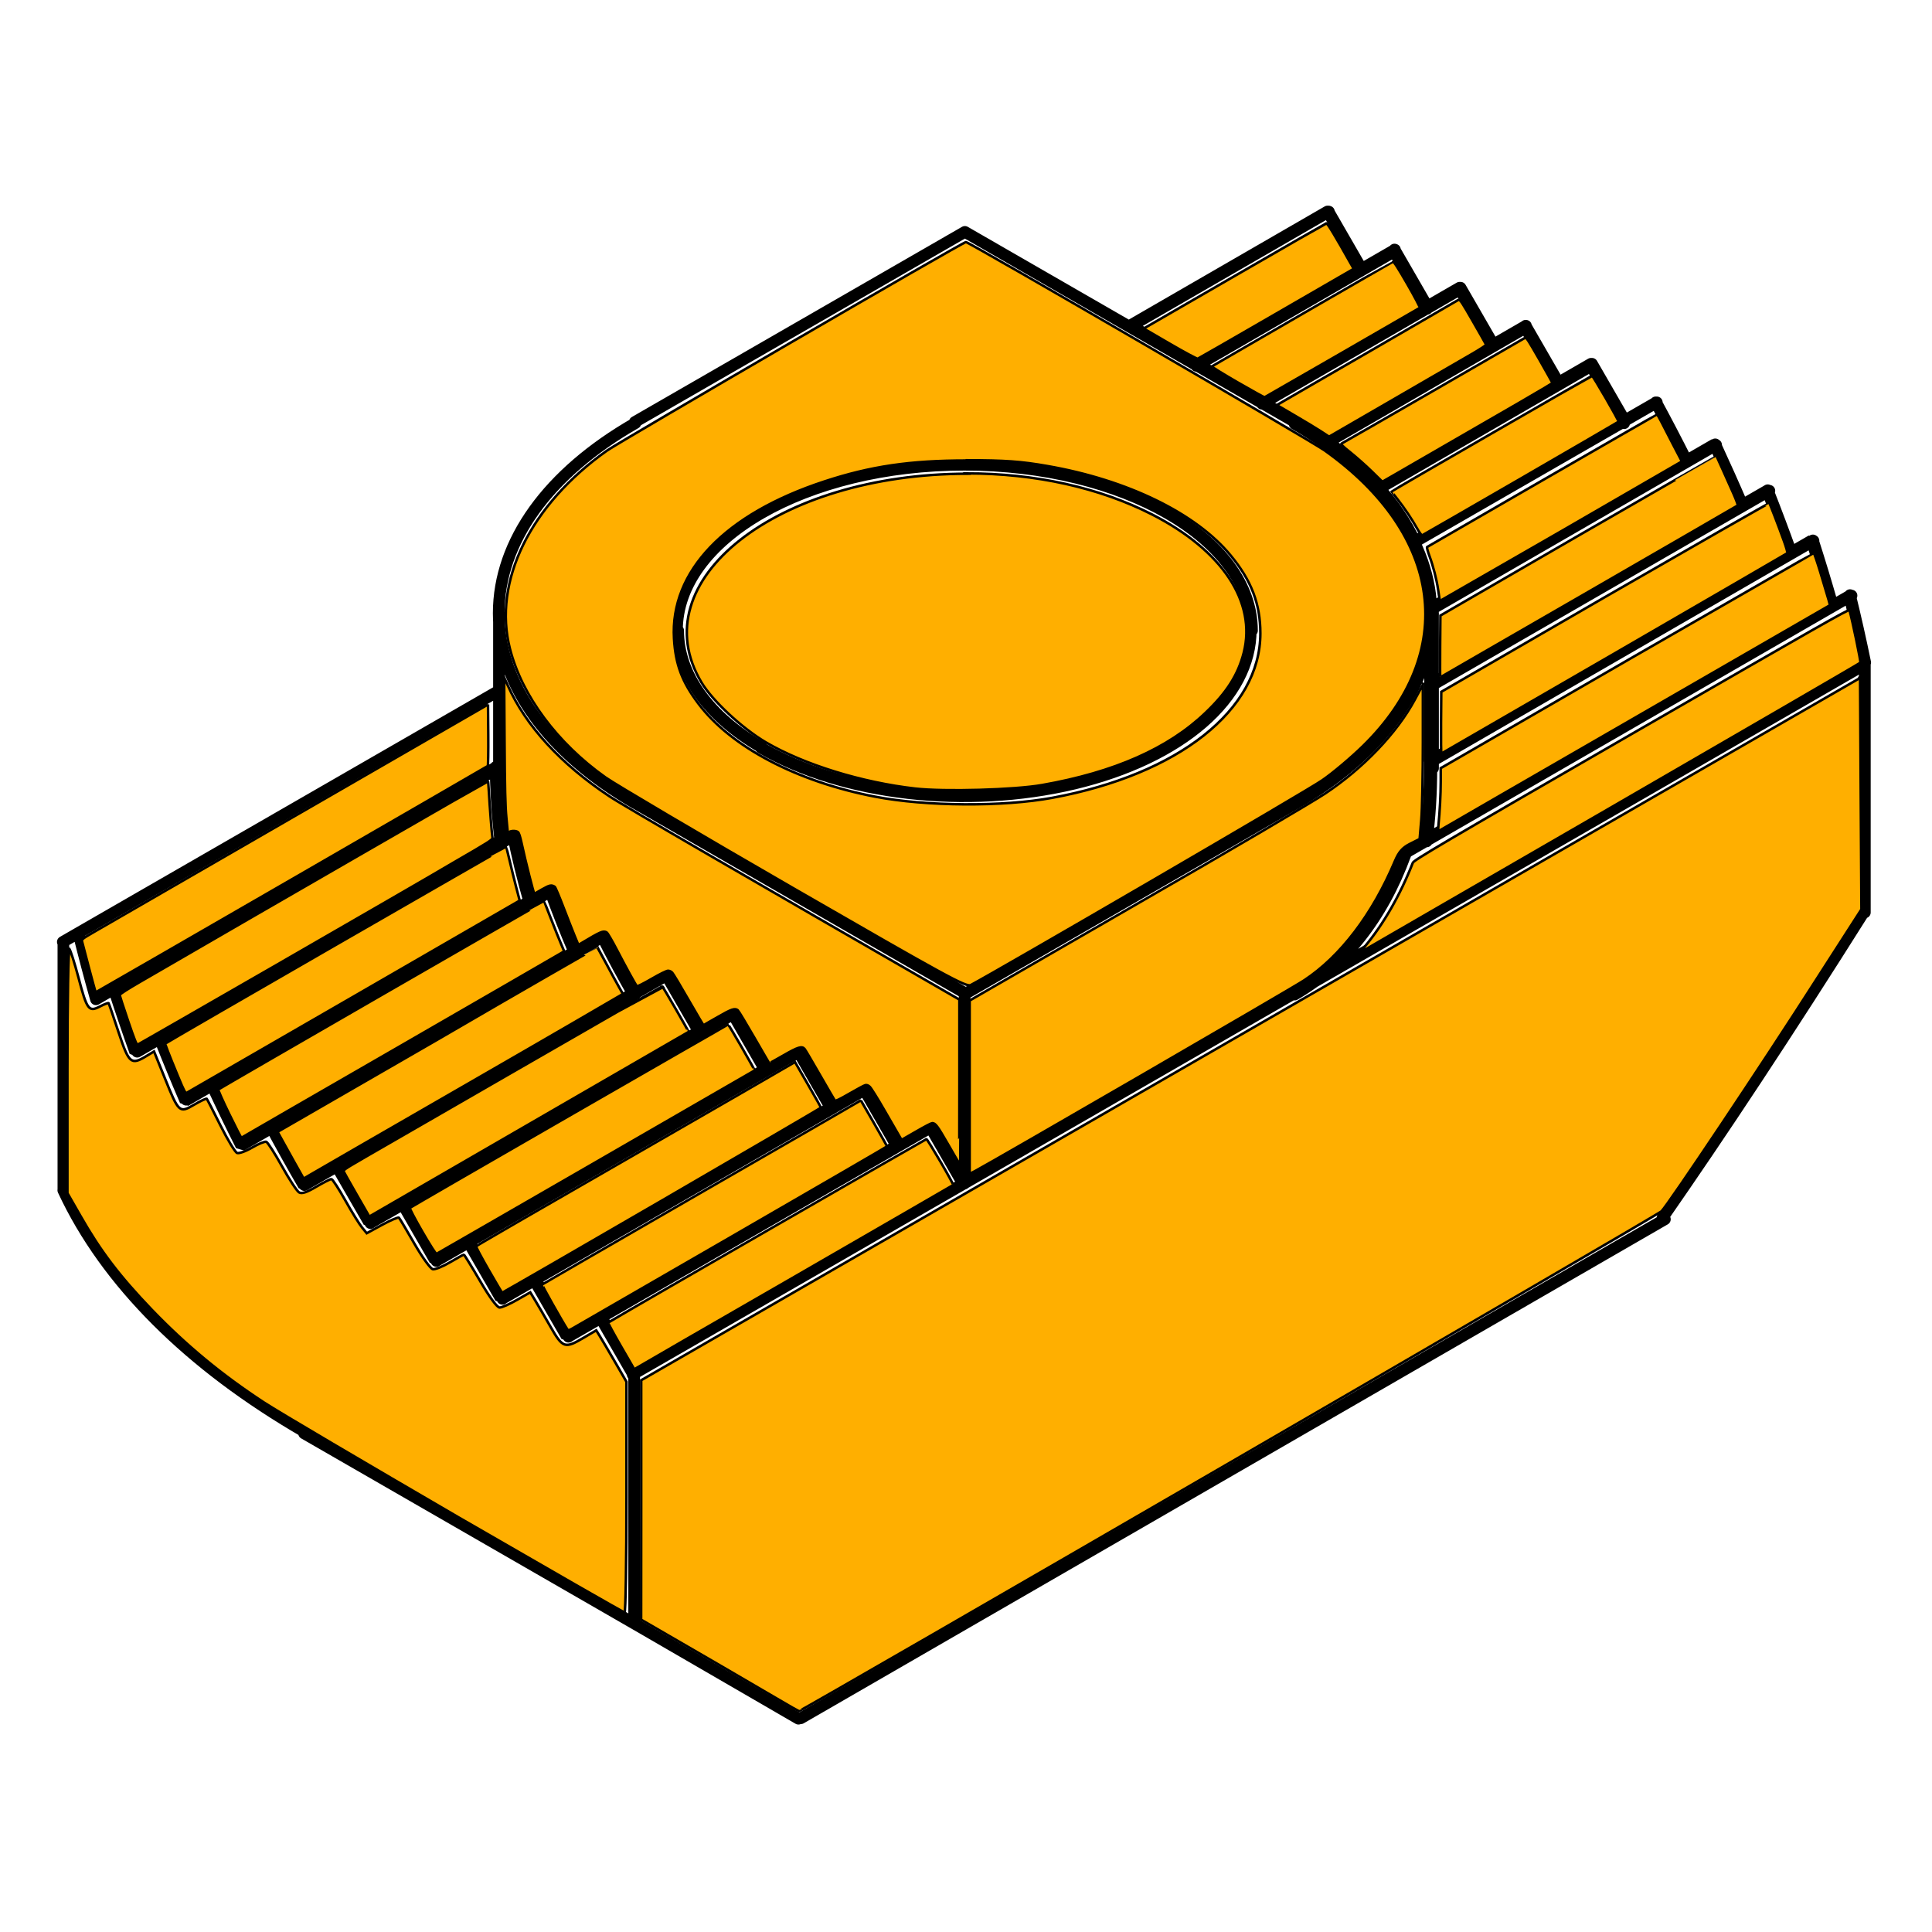 <?xml version="1.0" encoding="UTF-8"?>
<svg width="48" height="48" version="1.2" viewBox="0 0 127 127" xmlns="http://www.w3.org/2000/svg">
 <title>FreeCAD SVG Export</title>
 <desc>Drawing page: Page exported from FreeCAD document: Unnamed</desc>
 <path d="m32.8 50.5v-10.2m61.4 10.2v-10.2m-45.9 26.3-21.7 12.5m26-10-21.7 12.5m26-10-21.7 12.5m26-10-21.7 12.5m4.34-22.5-21.7 12.5m17.4 10 2.17 3.76m-4.34-2.5 2.17-1.25m-4.34-2.5 2.17 3.76m-4.34-2.5 2.17-1.25m-4.34-2.5 2.17 3.76m-4.34-2.5 2.17-1.25m-4.34-2.5 2.17 3.76m-4.34-2.5 2.17-1.25m-4.34-2.5 2.17 3.76m-4.34-2.5 2.17-1.25m22.4-35.2c0 2.89 1.99 5.66 5.52 7.7m32.2-7.7c0-6.01-8.44-10.9-18.9-10.9s-18.9 4.87-18.9 10.9m5.52 7.7c5.39 3.11 13.5 4.05 20.6 2.36 7.05-1.69 11.6-5.65 11.6-10.1m-36.2 26.4-2.17-3.76m6.51 6.26-2.17-3.76m6.51 6.26-2.17-3.76m6.51 6.26-2.17-3.76m6.51 6.26-2.17-3.76m51.6-44.8-18.7 10.8m22.2-7.79-22.2 12.8m25.1-9.51-25.1 14.5m27.6-10.9-29.3 16.9m-29 21.7v-12.5m45.5-38.8-15.9 9.16m29.6 7.94c-0.301-1.47-0.634-2.95-0.998-4.43m-1.15 0.664c-0.403-1.42-0.834-2.84-1.29-4.26m-1.42 0.822c-0.492-1.37-1.01-2.75-1.55-4.12m-1.67 0.963c-0.573-1.33-1.17-2.66-1.78-3.98m-1.9 1.09c-0.649-1.29-1.32-2.58-2.01-3.85m0.445 53.6c3.85-5.54 8.2-12.1 13.3-20.2m-81 30.5 21.7-12.5m21.7-12.5-21.7 12.5m21.7-12.5 21.7-12.5m0 0 15.9-9.17m0 16.3v-16.3m-70.1 69.3-10.8-6.26m-21.7-12.5 21.7 12.5m0 0v-16.3m-8.98-39.9-25.1 14.5m26.2-10.1-23.2 13.4m25.7-9.8-22.2 12.8m25.6-9.8-21.7 12.6m21.7-12.6c0.649 1.29 1.34 2.56 2.06 3.82m-5.51-6.84c0.489 1.37 1.03 2.73 1.61 4.08m-4.04-7.69c0.297 1.45 0.655 2.91 1.07 4.39m-2.12-8.8c0.014 1.57 0.116 3.18 0.307 4.83m30.4 10 21.7-12.5m-43.4 0 21.7 12.5m-30.7-25c0-4.7 3.23-9.2 8.99-12.5m0 25c-5.75-3.32-8.99-7.83-8.99-12.5m61 15c0.205-1.54 0.308-3.15 0.308-4.83m-8.99 14.9c3.26-1.88 5.77-5.06 7.29-9.22m1.7-15.8c0 4.7-3.23 9.2-8.99 12.5m0-25c5.75 3.32 8.99 7.83 8.99 12.5m10.5-16.3 2.17 3.76m-2.17-3.76-14 8.09m9.68-10.6 2.17 3.76m-2.17-3.76-13.1 7.58m8.79-10.1 2.17 3.76m-2.17-3.76-13 7.51m8.68-10 2.17 3.76m-2.17-3.76-13 7.51m30.8 56.1-56.8 32.8m-34.7-38.9c0.686 1.27 1.39 2.54 2.12 3.79m0 16.3c-7.62-4.4-13.1-9.87-15.9-15.9m0.998-16.9c0.354 1.44 0.738 2.89 1.15 4.35m0 0 1.29-0.746m0 0c0.449 1.4 0.923 2.79 1.42 4.19m0 0 1.55-0.894m0 0c0.533 1.35 1.09 2.7 1.67 4.05m0 0 1.78-1.03m0 0c0.611 1.31 1.24 2.62 1.9 3.92m0 0 2.01-1.16m-13.8-12.1 0.998-0.576m27.6-15.9-27.6 15.9m36.6-33.6 21.7-12.5m0 0 21.7 12.5m2.17-13.8 2.17 3.76m-85.3 60.5v-16.3m83.1-48-13 7.51m17.4-5.01 2.17 3.76-10.8 6.26-4.34-2.5 13-7.51m-4.34-2.5-13 7.51 4.34 2.5 10.8-6.26-2.17-3.76m8.68 5.01 2.17 3.76-11 6.32c-0.648-0.458-1.34-0.897-2.06-1.32l-2.17-1.25 13-7.51m4.34 2.5 2.17 3.76-11.8 6.84c-0.968-1.07-2.12-2.08-3.45-3.02l13.1-7.58m4.34 2.5 2.17 3.76-13.8 7.94c-0.58-1.25-1.4-2.46-2.43-3.61l14-8.09m6.29 6.39c-0.649-1.29-1.32-2.58-2.01-3.85l-15.9 9.16c0.667 1.44 1.02 2.92 1.04 4.41l16.8-9.72m3.68 2.89c-0.573-1.33-1.17-2.66-1.78-3.98l-18.7 10.8v0.177 4.83l20.5-11.8m-59.9 39.6-2.17-3.76-21.7 12.5 2.17 3.76 21.7-12.5m-13 17.5 21.7-12.5-2.17-3.76-21.7 12.5 2.17 3.76m8.68-20-2.17-3.76-21.7 12.5 2.17 3.76 21.7-12.5m-4.34-2.5-2.17-3.76-21.7 12.5 2.17 3.76 21.7-12.5m13 7.51-2.17-3.76-21.7 12.5 2.17 3.76 21.7-12.5m-19.4-13.8-21.7 12.6c0.686 1.27 1.39 2.54 2.12 3.79l21.7-12.5c-0.725-1.26-1.41-2.53-2.06-3.82m-3.45-3.02-22.2 12.8c0.611 1.31 1.24 2.62 1.9 3.92l21.9-12.7c-0.583-1.36-1.12-2.72-1.61-4.08m-2.43-3.61-23.2 13.4c0.533 1.35 1.09 2.7 1.67 4.05l22.6-13.1c-0.419-1.48-0.777-2.94-1.07-4.39m84-18.5c-0.492-1.37-1.01-2.75-1.55-4.12l-22.2 12.8v5.01l23.7-13.7m-85.1 14.1-25.1 14.5c0.449 1.4 0.923 2.79 1.42 4.19l24-13.9c-0.191-1.65-0.293-3.26-0.307-4.83m87.8-10.6-26.7 15.4c0.205-1.54 0.308-3.15 0.308-4.83v-0.356l25.1-14.5c0.458 1.42 0.888 2.85 1.29 4.26m-35.4 25.5c3.26-1.88 5.77-5.06 7.29-9.22l29.3-16.9c0.364 1.49 0.697 2.96 0.998 4.43l-37.6 21.7" fill="none" stroke="#000000" stroke-linecap="round" stroke-linejoin="bevel" stroke-width=".767"/>
 <path transform="scale(2.65)" d="m32.9 5.54c-0.015 0.005-1.04 0.594-2.28 1.31l-2.25 1.3 0.652 0.379c0.359 0.209 0.669 0.375 0.688 0.369 0.018-0.006 0.895-0.509 1.95-1.12l1.92-1.11-0.084-0.146c-0.357-0.638-0.571-0.993-0.596-0.984zm-8.94 0.465c-0.077 0-8.55 4.93-8.9 5.17-1.91 1.35-2.84 3.25-2.41 4.92 0.296 1.16 1.17 2.34 2.37 3.19 0.236 0.167 2.34 1.41 4.68 2.76 3.73 2.15 4.27 2.45 4.38 2.39 0.657-0.346 8.37-4.83 8.72-5.08 0.257-0.175 0.71-0.557 1.01-0.85 2.37-2.32 1.99-5.24-0.949-7.33-0.349-0.248-8.82-5.17-8.9-5.17zm10.6 0.484c-0.041 0.016-4.47 2.58-4.5 2.6-0.009 0.009 0.278 0.186 0.639 0.395 0.361 0.208 0.663 0.375 0.67 0.371 0.07-0.036 3.84-2.21 3.85-2.22 0.01-0.009-0.127-0.272-0.307-0.584-0.234-0.407-0.335-0.563-0.357-0.555zm1.63 0.945c-0.005 7.26e-4 -0.01 0.003-0.016 0.006-0.025 0.015-0.979 0.568-2.12 1.23s-2.15 1.24-2.23 1.29l-0.15 0.088 0.434 0.254c0.239 0.139 0.531 0.315 0.648 0.391l0.213 0.139 1.6-0.926c0.881-0.509 1.76-1.02 1.95-1.13 0.192-0.111 0.347-0.212 0.344-0.225-0.003-0.013-0.15-0.273-0.326-0.578-0.264-0.459-0.313-0.538-0.35-0.533zm1.64 0.947c-0.005 0.001-0.01 0.004-0.016 0.008-0.046 0.029-4.45 2.57-4.53 2.61-0.033 0.018 0.001 0.054 0.221 0.23 0.143 0.115 0.379 0.324 0.523 0.465l0.262 0.256 0.367-0.211c2.93-1.69 3.85-2.22 3.85-2.24 0-0.01-0.145-0.271-0.322-0.58-0.273-0.474-0.316-0.547-0.354-0.539zm1.66 0.941c-0.014 0.003-4.96 2.85-4.97 2.87-0.002 0.002 0.063 0.088 0.145 0.191 0.177 0.226 0.361 0.5 0.492 0.734 0.053 0.095 0.107 0.167 0.121 0.162 0.039-0.015 4.86-2.8 4.87-2.82 0.018-0.018-0.633-1.14-0.658-1.14zm1.62 0.957c-0.017 0-5.68 3.27-5.71 3.29-0.01 0.01 0.016 0.111 0.059 0.225 0.091 0.244 0.177 0.579 0.213 0.826 0.014 0.097 0.03 0.199 0.035 0.227 0.005 0.027 0.016 0.049 0.023 0.049 0.007 0 1.36-0.775 3-1.72l2.99-1.73-0.209-0.4c-0.115-0.22-0.25-0.484-0.301-0.584-0.051-0.1-0.1-0.182-0.107-0.182zm1.47 1.04c-0.002-0.003-1.55 0.884-3.43 1.97l-3.42 1.98-0.006 0.764c-0.003 0.42-0.002 0.764 0.002 0.764 0.012 0 7.36-4.24 7.38-4.26 0.008-0.008-0.04-0.139-0.107-0.291-0.125-0.283-0.409-0.914-0.416-0.924zm-18.6 0.098c0.953 0 1.35 0.029 2 0.143 1.98 0.344 3.68 1.17 4.54 2.21 0.52 0.625 0.744 1.21 0.744 1.94 0 1.9-2.03 3.5-5.16 4.08-1.22 0.226-3.13 0.215-4.39-0.027-1.94-0.372-3.58-1.23-4.39-2.31-0.406-0.539-0.568-0.97-0.605-1.61-0.099-1.67 1.26-3.09 3.73-3.9 1.14-0.375 2.12-0.52 3.53-0.52zm0.012 0.334c-4.73 0.003-8.1 2.66-6.59 5.18 0.275 0.457 1 1.13 1.59 1.48 0.954 0.559 2.39 1 3.71 1.15 0.721 0.082 2.47 0.033 3.15-0.088 1.79-0.315 3.13-0.908 4.05-1.79 0.529-0.503 0.809-0.945 0.949-1.49 0.32-1.26-0.53-2.54-2.27-3.43-1.31-0.667-2.89-1.02-4.6-1.02zm19.9 0.73c-0.008-0.009-1.84 1.04-4.08 2.33l-4.06 2.35-0.006 0.77c-0.003 0.423 4.66e-4 0.765 0.01 0.76 0.009-0.006 1.94-1.12 4.29-2.48 2.35-1.36 4.28-2.48 4.29-2.49 0.01-0.01-0.028-0.144-0.084-0.299-0.149-0.412-0.347-0.925-0.363-0.943zm1.1 1.24c-0.009 0-2.05 1.18-4.54 2.61-2.49 1.44-4.57 2.64-4.62 2.67l-0.094 0.053v0.332c-1.8e-4 0.309-0.023 0.761-0.057 1.09-0.008 0.076-0.009 0.139-0.002 0.139 0.011 0 9.69-5.59 9.71-5.6 0.009-0.008-0.013-0.086-0.232-0.811-0.08-0.264-0.154-0.48-0.162-0.48zm0.914 1.4c-0.098 0.012-0.739 0.382-5.42 3.08-4.75 2.74-5.42 3.14-5.44 3.2-0.316 0.809-0.732 1.53-1.2 2.09-0.059 0.07-0.102 0.127-0.098 0.127 0.013 0 12.4-7.16 12.4-7.18 0.016-0.015-0.198-1.05-0.27-1.3-0.002-0.007-0.006-0.013-0.019-0.012zm-33.4 1.7 0.01 1.55c0.007 1.18 0.018 1.63 0.045 1.91 0.019 0.201 0.035 0.368 0.035 0.371 2.6e-4 0.003 0.019-5e-3 0.043-0.018 0.059-0.031 0.162-0.028 0.209 0.006 0.026 0.019 0.056 0.113 0.092 0.281 0.093 0.434 0.302 1.26 0.316 1.25 0.008-0.004 0.097-0.056 0.197-0.113 0.18-0.103 0.228-0.113 0.309-0.06 0.015 0.01 0.111 0.237 0.213 0.504 0.102 0.266 0.228 0.586 0.279 0.711l0.094 0.227 0.068-0.041c0.492-0.294 0.545-0.317 0.633-0.27 0.022 0.012 0.135 0.204 0.25 0.426 0.227 0.436 0.469 0.877 0.5 0.908 0.011 0.011 0.169-0.068 0.365-0.182 0.207-0.12 0.372-0.201 0.408-0.201 0.035 0 0.078 0.02 0.104 0.049 0.025 0.027 0.207 0.33 0.404 0.674 0.198 0.343 0.364 0.625 0.369 0.625 0.005 0 0.165-0.09 0.354-0.199 0.342-0.198 0.426-0.226 0.498-0.17 0.019 0.015 0.201 0.316 0.404 0.668 0.203 0.352 0.373 0.643 0.377 0.646 0.004 0.004 0.161-0.083 0.352-0.193 0.363-0.21 0.459-0.238 0.525-0.16 0.018 0.021 0.189 0.312 0.381 0.646 0.192 0.334 0.358 0.618 0.369 0.633 0.015 0.019 0.114-0.027 0.361-0.17 0.187-0.108 0.363-0.204 0.393-0.211 0.038-0.009 0.071 0.003 0.111 0.039 0.032 0.028 0.198 0.294 0.369 0.592 0.172 0.298 0.338 0.584 0.367 0.635l0.053 0.092 0.361-0.207c0.198-0.115 0.377-0.209 0.398-0.209 0.082 0 0.126 0.058 0.391 0.518 0.151 0.262 0.276 0.477 0.279 0.477s0.006-0.912 0.006-2.03v-2.03l-0.613-0.354c-4.06-2.34-7.8-4.5-8.07-4.69-1.2-0.797-2.07-1.74-2.52-2.75l-0.086-0.189zm33.6 0.016-30.2 17.4v2.97l-0.002 2.97 1.95 1.13c1.07 0.624 1.95 1.14 1.96 1.14 0.025 0.028 21.3-12.3 21.4-12.4 0.172-0.173 2.48-3.62 3.88-5.81l1.08-1.68-0.018-2.89-0.016-2.89zm-10.8 0.127-0.213 0.395c-0.446 0.827-1.28 1.7-2.23 2.33-0.289 0.193-2.39 1.43-4.67 2.74l-4.14 2.39v2.15 2.15l0.141-0.074c0.429-0.226 7.88-4.54 8.16-4.73 0.896-0.592 1.69-1.63 2.25-2.96 0.093-0.22 0.184-0.327 0.367-0.42l0.244-0.123 0.041-0.482c0.022-0.265 0.04-1.13 0.039-1.93v-1.44zm-23.2 0.512-4.73 2.73c-2.6 1.5-4.87 2.81-5.04 2.91-0.293 0.169-0.313 0.185-0.301 0.236 0.027 0.112 0.317 1.21 0.328 1.23 0.006 0.017 0.022 0.024 0.037 0.018 0.043-0.017 9.68-5.58 9.7-5.6 0.009-0.009 0.015-0.356 0.012-0.771l-0.006-0.754zm-0.002 1.9c-0.007 0-5.34 3.07-8.63 4.98-0.302 0.175-0.504 0.304-0.504 0.324-2.52e-4 0.018 0.092 0.305 0.205 0.637 0.158 0.464 0.213 0.602 0.238 0.596 0.018-0.005 1.58-0.903 3.47-1.99 1.89-1.09 3.87-2.23 4.39-2.54 0.85-0.491 0.953-0.557 0.943-0.6-0.013-0.059-0.071-0.796-0.09-1.15-0.008-0.143-0.017-0.26-0.021-0.26zm0.447 1.64c-0.006-0.006-8.41 4.83-8.45 4.87-0.011 0.009 0.079 0.242 0.312 0.807 0.16 0.385 0.186 0.433 0.221 0.414 0.07-0.037 8.16-4.71 8.21-4.74l0.047-0.029-0.086-0.328c-0.047-0.18-0.12-0.475-0.162-0.656-0.042-0.181-0.081-0.333-0.086-0.338zm0.945 1.35c-0.006-0.007-8.05 4.63-8.08 4.66-0.01 0.009 0.11 0.28 0.268 0.604 0.158 0.324 0.294 0.59 0.301 0.59 0.011 0 7.74-4.46 7.94-4.58l0.07-0.043-0.072-0.17c-0.04-0.094-0.152-0.37-0.246-0.613-0.094-0.243-0.174-0.444-0.178-0.447zm1.33 1.13c-0.002-0.004-1.79 1.02-3.97 2.29l-3.97 2.29 0.092 0.168c0.05 0.092 0.194 0.353 0.322 0.58l0.232 0.412 0.18-0.105c0.099-0.058 1.85-1.07 3.9-2.25 2.05-1.18 3.75-2.17 3.78-2.19l0.059-0.037-0.1-0.176c-0.055-0.097-0.196-0.355-0.312-0.574-0.116-0.219-0.212-0.401-0.215-0.404zm-13.1 0.041c-0.03-0.033-0.053 1.29-0.053 3v3.06l0.32 0.559c0.504 0.884 0.966 1.49 1.77 2.33 0.856 0.889 1.74 1.62 2.78 2.3 0.395 0.258 2.56 1.53 4.81 2.84 2.25 1.3 4.11 2.37 4.14 2.37 0.026 0.002 0.047-1.28 0.047-2.86v-2.86l-0.289-0.5c-0.159-0.274-0.327-0.56-0.375-0.637l-0.086-0.139-0.316 0.186c-0.461 0.272-0.514 0.255-0.814-0.268-0.144-0.249-0.315-0.546-0.383-0.658l-0.123-0.203-0.33 0.188c-0.181 0.104-0.374 0.189-0.43 0.189-0.062 0-0.249-0.253-0.484-0.656-0.211-0.361-0.392-0.656-0.404-0.656-0.012 0-0.168 0.087-0.346 0.191-0.178 0.105-0.368 0.181-0.424 0.17-0.056-0.011-0.261-0.294-0.455-0.631-0.194-0.337-0.367-0.629-0.385-0.646-0.018-0.018-0.205 0.061-0.416 0.176l-0.383 0.209-0.115-0.141c-0.064-0.077-0.252-0.379-0.416-0.672-0.164-0.293-0.319-0.531-0.346-0.531-0.027 0-0.198 0.087-0.379 0.193-0.236 0.139-0.355 0.179-0.424 0.137-0.052-0.032-0.243-0.323-0.422-0.646-0.179-0.323-0.355-0.597-0.391-0.609-0.036-0.012-0.195 0.053-0.352 0.145-0.157 0.092-0.323 0.151-0.371 0.133-0.048-0.018-0.233-0.324-0.41-0.678-0.177-0.354-0.33-0.653-0.342-0.666-0.012-0.013-0.153 0.053-0.312 0.146-0.367 0.215-0.382 0.203-0.73-0.662l-0.266-0.658-0.188 0.113c-0.382 0.233-0.435 0.188-0.691-0.588-0.128-0.387-0.239-0.712-0.248-0.723-0.009-0.011-0.108 0.027-0.219 0.084-0.274 0.142-0.317 0.081-0.529-0.721-0.096-0.361-0.199-0.682-0.229-0.715zm14.7 0.926c-0.007-1.98e-4 -1.7 0.974-3.76 2.16-2.06 1.19-3.84 2.21-3.95 2.28-0.113 0.065-0.201 0.129-0.197 0.143 0.004 0.014 0.149 0.274 0.324 0.578l0.318 0.553 3.96-2.29c2.18-1.26 3.96-2.29 3.96-2.29 0.009-0.008-0.646-1.14-0.66-1.14zm1.64 0.951c-0.018 0-7.87 4.52-7.9 4.55-0.01 0.009 0.127 0.273 0.307 0.584 0.2 0.346 0.339 0.561 0.355 0.555 0.026-0.01 7.88-4.54 7.89-4.55 0.011-0.011-0.64-1.14-0.658-1.14zm1.65 0.932-0.066 0.039c-0.036 0.022-1.81 1.05-3.95 2.28s-3.89 2.24-3.89 2.25c-0.009 0.008 0.129 0.27 0.309 0.582 0.179 0.312 0.331 0.568 0.336 0.568 0.033 0.002 7.91-4.57 7.91-4.59-0.003-0.013-0.15-0.273-0.326-0.578l-0.32-0.555zm1.64 0.947-0.068 0.041c-0.038 0.023-1.81 1.05-3.95 2.28-2.13 1.23-3.88 2.24-3.89 2.25-0.011 0.01 0.491 0.905 0.631 1.12 0.014 0.022 0.045 0.014 0.133-0.037 0.063-0.036 1.84-1.06 3.95-2.28s3.84-2.22 3.84-2.23c1.84e-4 -0.01-0.146-0.271-0.324-0.58l-0.324-0.561zm1.62 0.965c-0.015 0.003-7.41 4.26-7.89 4.55-0.008 0.005 0.134 0.268 0.316 0.584l0.332 0.574 0.07-0.041c0.038-0.023 1.81-1.05 3.95-2.28 2.13-1.23 3.88-2.24 3.89-2.25 0.02-0.019-0.637-1.14-0.664-1.14z" fill="#ffaf00" stroke="#000000" stroke-width=".062"/>
</svg>

